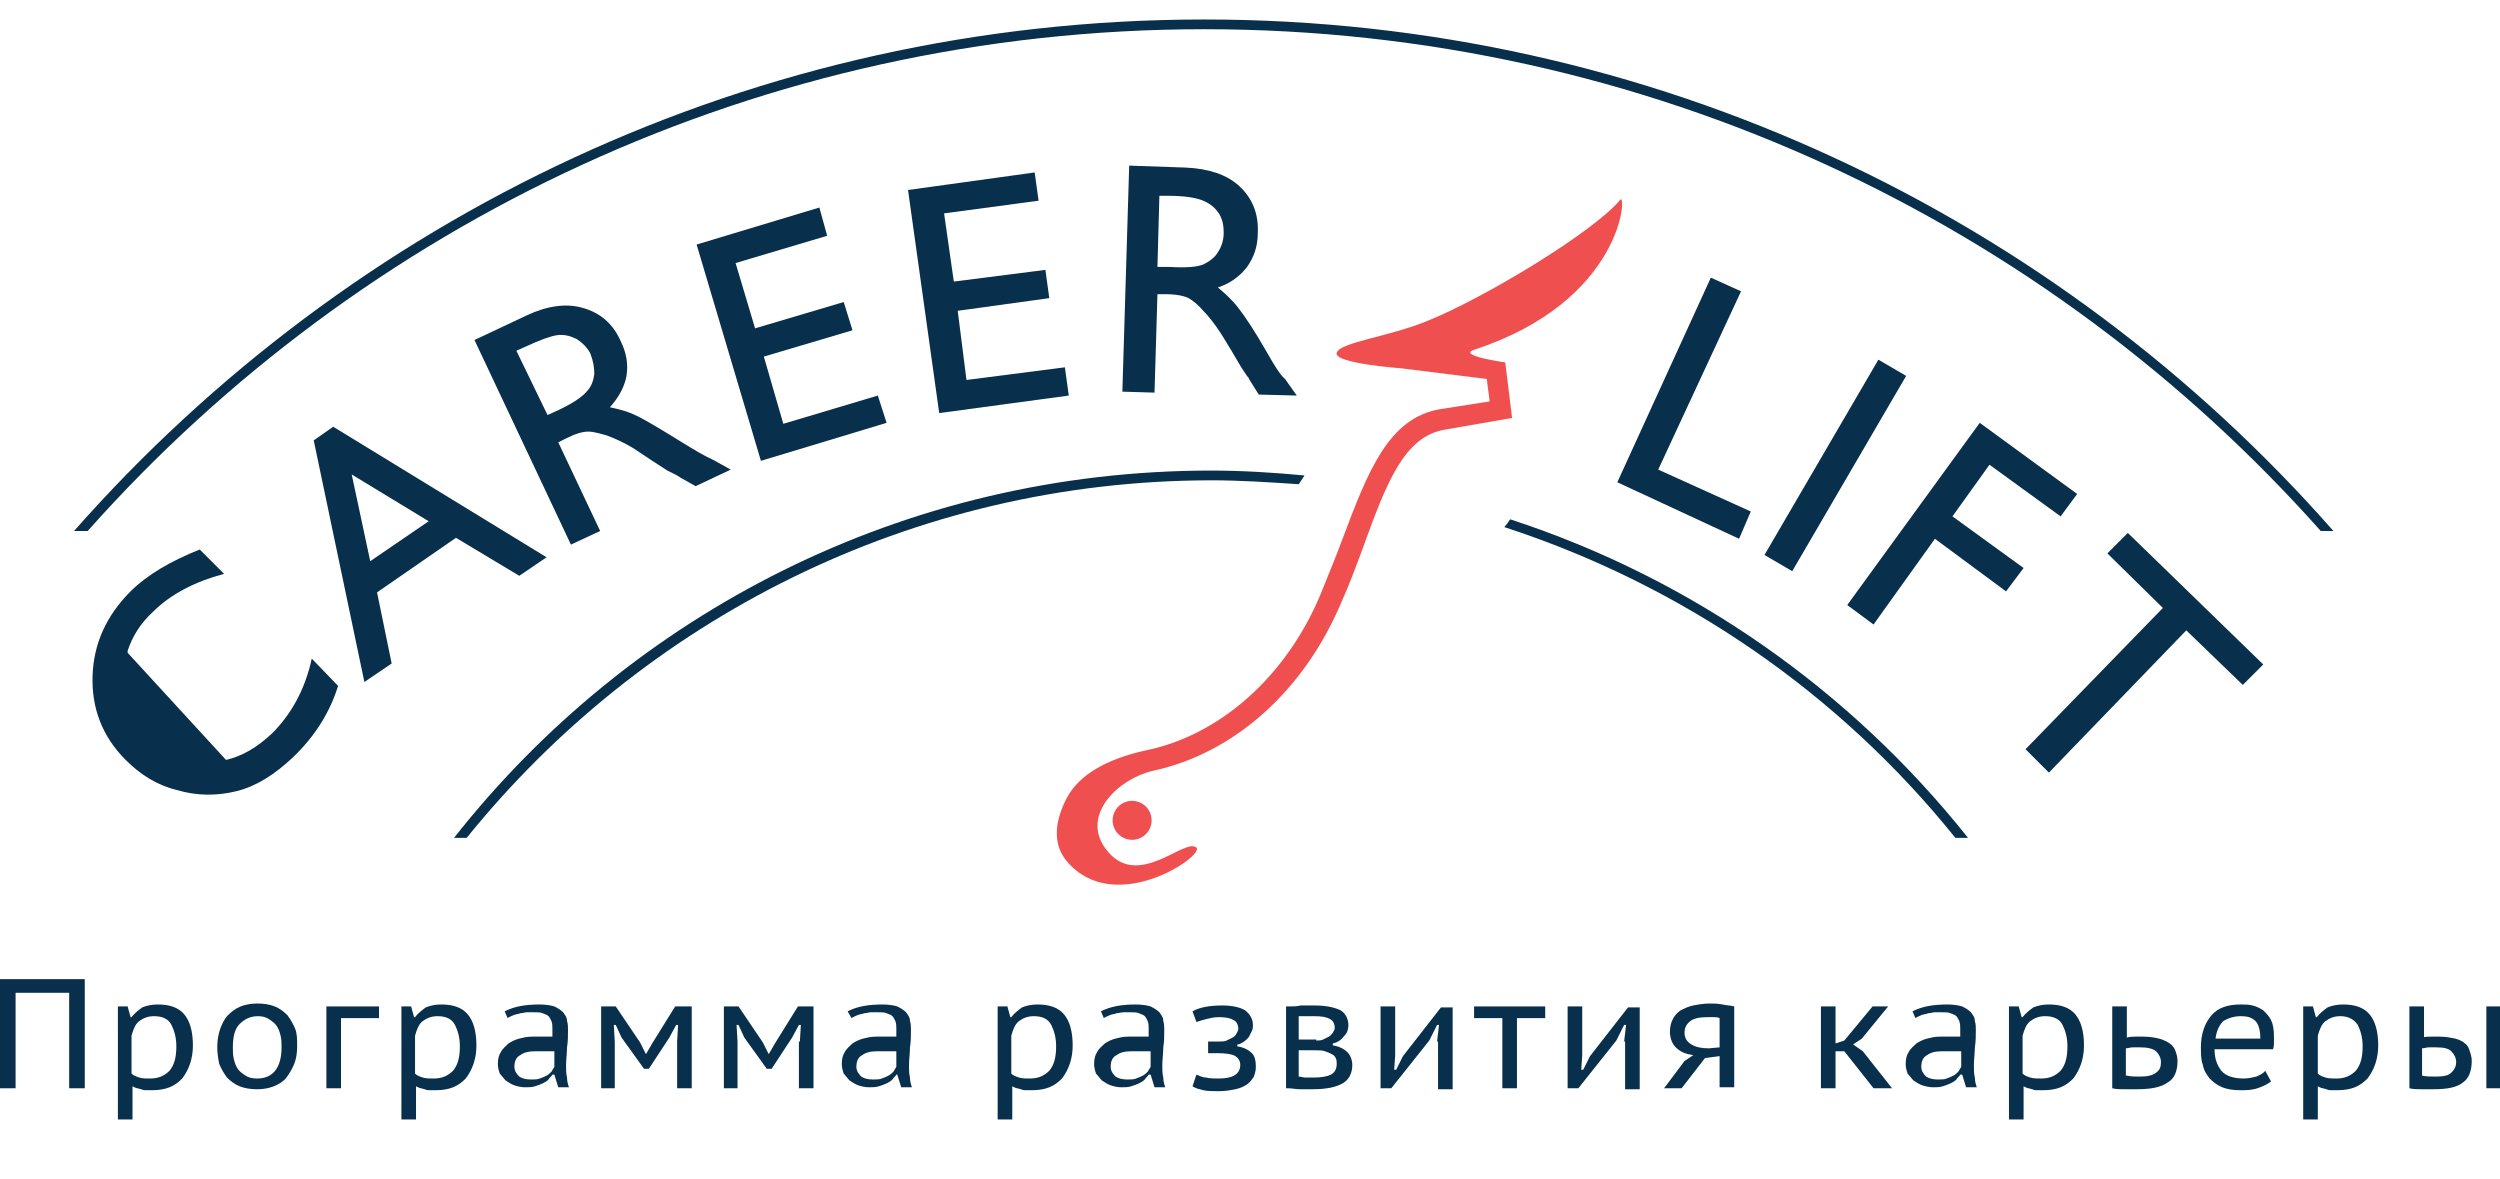 <?xml version="1.0" encoding="utf-8"?>
<!-- Generator: Adobe Illustrator 17.1.0, SVG Export Plug-In . SVG Version: 6.00 Build 0)  -->
<!DOCTYPE svg PUBLIC "-//W3C//DTD SVG 1.1//EN" "http://www.w3.org/Graphics/SVG/1.1/DTD/svg11.dtd">
<svg version="1.1" id="Layer_1" xmlns="http://www.w3.org/2000/svg" xmlns:xlink="http://www.w3.org/1999/xlink" x="0px" y="0px"
	 viewBox="0 0 256.6 121" enable-background="new 0 0 256.6 121" xml:space="preserve">
<g>
	<path fill="#08304C" d="M27.9,75.3c-1.5,1.4-3,2.3-4.7,2.7L13.1,67l0-0.2c0.5-1.5,1.3-2.8,2.6-4c1.8-1.8,4.3-3.1,7.3-3.9l-2.5-2.5
		c-3,1.2-5.4,2.6-7.1,4.3c-2.5,2.5-3.8,5.4-3.9,8.7c-0.1,3.3,1,6.2,3.4,8.6c1.5,1.5,3.2,2.6,5.3,3.1c2,0.6,4.1,0.6,6.1,0.1
		c2-0.5,3.9-1.7,5.8-3.5c2.3-2.2,3.8-4.7,4.6-7.3L32,67.6C31.3,70.8,29.9,73.3,27.9,75.3z"/>
	<path fill="#08304C" d="M32.2,45.2L37.4,70l2.8-1.9l-1.5-7.3l8.1-5.6l6.5,3.9l2.8-1.9L34.2,43.8L32.2,45.2z M44,53.5L38,57.6
		l-1.9-8.9L44,53.5z"/>
	<path fill="#08304C" d="M70,45.4c-2.1-1.3-3.6-2.2-4.6-2.7c-1-0.5-1.9-0.7-2.8-0.9c0.9-1,1.5-2.1,1.7-3.2c0.2-1.2,0-2.4-0.6-3.6
		c-0.8-1.8-2.1-2.9-3.9-3.4c-1.7-0.5-3.7-0.2-5.8,0.8l-5.3,2.5l9.9,21l3-1.4l-4.3-9.1l0.8-0.4c1-0.5,1.7-0.7,2.3-0.7
		c0.5,0,1.2,0.2,1.9,0.4C63.1,45,64,45.4,65,46l1.8,1.2l1.7,1.1l1,0.5c0.1,0.1,0.2,0.1,0.3,0.2l1.6,0.9l3.6-1.7l-1.8-1
		C72.3,46.8,71.3,46.2,70,45.4z M61,38.4c-0.1,0.7-0.3,1.3-0.8,1.8c-0.4,0.5-1.4,1.2-2.9,1.9l-1.1,0.5L53,36l0.9-0.4
		c1.5-0.7,2.6-1.1,3.3-1.2c0.7-0.1,1.4,0.1,2,0.4c0.6,0.4,1.1,0.9,1.4,1.5C60.9,37.1,61,37.7,61,38.4z"/>
	<polygon fill="#08304C" points="80.4,43.5 78.4,36.6 87.5,33.9 86.6,31 77.5,33.7 75.5,27 84.9,24.2 84.1,21.3 71.5,25.1 
		78.1,47.3 91,43.4 90.1,40.6 	"/>
	<polygon fill="#08304C" points="99.2,39 98.3,31.9 107.7,30.6 107.3,27.7 97.9,28.9 96.9,21.9 106.6,20.6 106.2,17.7 93.2,19.5 
		96.4,42.4 109.7,40.6 109.3,37.7 	"/>
	<path fill="#08304C" d="M130,36.1c-1.2-2.1-2.2-3.6-2.9-4.5c-0.7-0.9-1.4-1.5-2.1-2.1c1.3-0.4,2.3-1.2,3-2.1c0.7-1,1.1-2.1,1.1-3.5
		c0.1-2-0.6-3.6-1.9-4.8c-1.3-1.2-3.2-1.8-5.5-1.9l-5.8-0.2l-0.7,23.2l3.3,0.1l0.3-10.1l0.9,0c1.1,0,1.9,0.2,2.3,0.4
		c0.5,0.3,1,0.7,1.5,1.3c0.6,0.6,1.2,1.4,1.8,2.3l1.1,1.8l1,1.7l0.6,0.9c0.1,0.1,0.2,0.2,0.2,0.3l1,1.6l3.9,0.1l-1.2-1.7
		C131.4,38.5,130.8,37.5,130,36.1z M123.6,27.1c-0.6,0.3-1.8,0.4-3.5,0.3l-1.3,0l0.2-7.3l1,0c1.6,0,2.8,0.2,3.5,0.5
		c0.7,0.3,1.2,0.7,1.6,1.3c0.4,0.6,0.5,1.3,0.5,2c0,0.7-0.2,1.4-0.6,2C124.7,26.4,124.2,26.8,123.6,27.1z"/>
	<polygon fill="#08304C" points="178.7,29.9 175.6,28.5 166,49.5 178.5,55.3 179.7,52.5 170.2,48.2 	"/>
	
		<rect x="176.8" y="46.2" transform="matrix(0.504 -0.864 0.864 0.504 52.08 186.433)" fill="#08304C" width="23.2" height="3.3"/>
	<polygon fill="#08304C" points="204.2,47.7 211.5,53 213.2,50.7 203.2,43.4 189.6,62.1 192.3,64.1 198.6,55.3 205.9,60.7 
		207.7,58.3 200.4,53 	"/>
	<polygon fill="#08304C" points="218.4,54.7 216.3,56.8 222,62.4 207.9,76.9 210.3,79.3 224.4,64.7 230.2,70.3 232.3,68.2 	"/>
</g>
<g>
	<path fill="#F04F50" d="M109.5,88.4c-1.7-2-1-4.6,0-6.5c1.2-2.3,4-4,8.2-4.9c7.6-1.6,14.3-7.6,17.8-15.9c0.8-2,1.6-3.9,2.3-5.8
		c2.6-6.9,4.7-12.4,10-13.3l5.1-0.8l-0.3-2.3l-8.8-1.1c0,0-7-0.5-6.6-1.6c0.4-1.1,5.3-1.6,9.4-3.3c5.7-2.3,17-9.1,19.7-12.4
		c0.7-0.8,0.3,10.4-15,15.4c-1.8,0.6,3.2,1.3,3.2,1.3l0.7,5.7l-6.9,1.2c-4.2,0.7-6,5.5-8.4,12.1c-0.7,1.9-1.4,3.8-2.3,5.8
		c-3.8,8.9-10.9,15.3-19.2,17.1c-3.6,0.8-7.4,4.5-5,7.9c3.2,4.6,8.2-1.1,9.4,0C123.7,87.8,114.4,94.2,109.5,88.4z"/>
</g>
<path fill="#08304C" d="M141.1,24.2"/>
<circle fill="#F04F50" cx="116.2" cy="84.2" r="2"/>
<path fill="#08304C" d="M133.3,49.7c0.2-0.3,0.4-0.6,0.6-0.9c-3.2-0.3-6.4-0.5-9.6-0.5c-31.5,0-59.6,14.7-77.7,37.7h1.3
	c18-22.3,45.6-36.7,76.5-36.7C127.3,49.3,130.3,49.5,133.3,49.7z"/>
<path fill="#08304C" d="M155,53.3c-0.2,0.3-0.4,0.6-0.6,0.8c18.4,6,34.4,17.1,46.3,31.9h1.3C190,70.9,173.7,59.4,155,53.3z"/>
<path fill="#08304C" d="M9,54.5C37.1,22.9,78.1,3,123.6,3c45.5,0,86.5,19.9,114.6,51.5h1.3C211.2,22.3,169.7,2,123.6,2
	C77.4,2,36,22.3,7.6,54.5H9z"/>
<g>
	<path fill="#08304C" d="M7.1,101.9H1.6v9.8H0v-11.2h8.7v11.2H7.1V101.9z"/>
	<path fill="#08304C" d="M12.1,103.3h1l0.3,1.1h0.1c0.3-0.4,0.7-0.7,1.1-1c0.5-0.2,1-0.3,1.6-0.3c1.2,0,2.1,0.3,2.7,1
		c0.6,0.7,0.9,1.8,0.9,3.2c0,0.7-0.1,1.3-0.3,1.9c-0.2,0.6-0.5,1.1-0.8,1.5c-0.4,0.4-0.8,0.7-1.3,0.9c-0.5,0.2-1.1,0.3-1.8,0.3
		c-0.2,0-0.4,0-0.6,0c-0.2,0-0.3,0-0.5-0.1c-0.1,0-0.3-0.1-0.4-0.1c-0.1,0-0.3-0.1-0.5-0.2v3.4h-1.5V103.3z M15.8,104.3
		c-0.6,0-1.1,0.2-1.5,0.5c-0.4,0.3-0.6,0.8-0.8,1.5v3.9c0.2,0.2,0.5,0.3,0.8,0.4c0.3,0.1,0.7,0.1,1.1,0.1c0.9,0,1.5-0.3,2-0.8
		c0.5-0.6,0.7-1.4,0.7-2.5c0-0.9-0.2-1.6-0.5-2.2C17.3,104.6,16.7,104.3,15.8,104.3z"/>
	<path fill="#08304C" d="M22.3,107.5c0-0.7,0.1-1.3,0.3-1.9c0.2-0.5,0.4-1,0.8-1.4c0.4-0.4,0.8-0.7,1.3-0.9c0.5-0.2,1.1-0.3,1.7-0.3
		c0.7,0,1.3,0.1,1.8,0.3c0.5,0.2,0.9,0.5,1.3,0.9c0.3,0.4,0.6,0.9,0.8,1.4c0.2,0.5,0.2,1.1,0.2,1.8c0,0.7-0.1,1.3-0.3,1.8
		c-0.2,0.5-0.5,1-0.8,1.4c-0.3,0.4-0.8,0.7-1.3,0.9c-0.5,0.2-1.1,0.3-1.7,0.3c-0.7,0-1.3-0.1-1.8-0.3c-0.5-0.2-0.9-0.5-1.3-0.9
		c-0.3-0.4-0.6-0.9-0.8-1.4C22.4,108.7,22.3,108.1,22.3,107.5z M23.9,107.5c0,0.4,0,0.8,0.1,1.2c0.1,0.4,0.2,0.7,0.4,1
		c0.2,0.3,0.5,0.5,0.8,0.7c0.3,0.2,0.7,0.3,1.2,0.3c1.6,0,2.5-1.1,2.5-3.2c0-0.4,0-0.8-0.1-1.2c-0.1-0.4-0.2-0.7-0.4-1
		c-0.2-0.3-0.5-0.5-0.8-0.7c-0.3-0.2-0.7-0.3-1.1-0.3c-0.8,0-1.4,0.3-1.9,0.8C24.1,105.6,23.9,106.4,23.9,107.5z"/>
	<path fill="#08304C" d="M38.9,104.5h-3.9v7.2h-1.5v-8.4h5.4V104.5z"/>
	<path fill="#08304C" d="M41.2,103.3h1l0.3,1.1h0.1c0.3-0.4,0.7-0.7,1.1-1c0.5-0.2,1-0.3,1.6-0.3c1.2,0,2.1,0.3,2.7,1
		c0.6,0.7,0.9,1.8,0.9,3.2c0,0.7-0.1,1.3-0.3,1.9c-0.2,0.6-0.5,1.1-0.8,1.5c-0.4,0.4-0.8,0.7-1.3,0.9c-0.5,0.2-1.1,0.3-1.8,0.3
		c-0.2,0-0.4,0-0.6,0c-0.2,0-0.3,0-0.5-0.1c-0.1,0-0.3-0.1-0.4-0.1c-0.1,0-0.3-0.1-0.5-0.2v3.4h-1.5V103.3z M44.9,104.3
		c-0.6,0-1.1,0.2-1.5,0.5c-0.4,0.3-0.6,0.8-0.8,1.5v3.9c0.2,0.2,0.5,0.3,0.8,0.4c0.3,0.1,0.7,0.1,1.1,0.1c0.9,0,1.5-0.3,2-0.8
		c0.5-0.6,0.7-1.4,0.7-2.5c0-0.9-0.2-1.6-0.5-2.2C46.4,104.6,45.8,104.3,44.9,104.3z"/>
	<path fill="#08304C" d="M51.8,103.8c1-0.5,2.1-0.7,3.6-0.7c0.6,0,1.2,0.1,1.5,0.2c0.4,0.2,0.7,0.4,0.9,0.6c0.2,0.3,0.4,0.5,0.4,0.9
		c0.1,0.3,0.1,0.6,0.1,0.9c0,0.6,0,1.2-0.1,1.8c0,0.6-0.1,1.2-0.1,1.9c0,0.4,0,0.8,0.1,1.2c0,0.4,0.1,0.7,0.2,1h-1.1l-0.4-1.3h-0.2
		c-0.1,0.2-0.3,0.3-0.4,0.5c-0.2,0.2-0.4,0.3-0.6,0.4c-0.2,0.1-0.5,0.2-0.8,0.3c-0.3,0.1-0.7,0.1-1,0.1c-0.4,0-0.8-0.1-1.1-0.2
		c-0.3-0.1-0.6-0.3-0.9-0.5c-0.2-0.2-0.4-0.5-0.6-0.7c-0.1-0.3-0.2-0.6-0.2-1c0-0.5,0.1-0.9,0.3-1.2c0.2-0.4,0.5-0.6,0.8-0.9
		c0.3-0.2,0.7-0.4,1.1-0.5c0.4-0.1,0.8-0.2,1.3-0.2c0.3,0,0.6,0,0.8,0c0.2,0,0.4,0,0.6,0c0.2,0,0.3,0,0.4,0c0.1,0,0.2,0,0.3,0
		c0-0.2,0-0.3,0-0.4c0-0.1,0-0.3,0-0.4c0-0.3,0-0.5-0.1-0.8c-0.1-0.2-0.2-0.4-0.3-0.5c-0.1-0.1-0.3-0.2-0.6-0.3
		c-0.2-0.1-0.5-0.1-0.9-0.1c-0.2,0-0.4,0-0.7,0c-0.2,0-0.5,0.1-0.7,0.1c-0.2,0.1-0.5,0.1-0.7,0.2c-0.2,0.1-0.5,0.2-0.6,0.3
		L51.8,103.8z M56.9,107.9c-0.1,0-0.2,0-0.3,0c-0.1,0-0.2,0-0.4,0c-0.1,0-0.3,0-0.5,0c-0.2,0-0.4,0-0.7,0c-0.7,0-1.2,0.1-1.6,0.4
		c-0.4,0.2-0.6,0.6-0.6,1.2c0,0.4,0.2,0.7,0.5,1c0.3,0.2,0.7,0.3,1.2,0.3c0.3,0,0.7,0,0.9-0.1c0.3-0.1,0.5-0.2,0.7-0.3
		c0.2-0.1,0.4-0.3,0.5-0.4c0.1-0.2,0.2-0.3,0.3-0.5V107.9z"/>
	<path fill="#08304C" d="M69.5,106.9l0.1-1.7h-0.2l-0.7,1.3l-2.1,3.2h-0.5l-2.3-3.2l-0.6-1.3H63l0.1,1.7v4.8h-1.4v-8.4h1.5l2.5,3.7
		l0.6,1.2l0.7-1.2l2.3-3.7H71v8.4h-1.5V106.9z"/>
	<path fill="#08304C" d="M82.1,106.9l0.1-1.7H82l-0.7,1.3l-2.1,3.2h-0.5l-2.3-3.2l-0.6-1.3h-0.2l0.1,1.7v4.8h-1.4v-8.4h1.5l2.5,3.7
		l0.6,1.2l0.7-1.2l2.3-3.7h1.6v8.4h-1.5V106.9z"/>
	<path fill="#08304C" d="M87,103.8c1-0.5,2.1-0.7,3.6-0.7c0.6,0,1.2,0.1,1.5,0.2c0.4,0.2,0.7,0.4,0.9,0.6c0.2,0.3,0.4,0.5,0.4,0.9
		c0.1,0.3,0.1,0.6,0.1,0.9c0,0.6,0,1.2-0.1,1.8c0,0.6-0.1,1.2-0.1,1.9c0,0.4,0,0.8,0.1,1.2c0,0.4,0.1,0.7,0.2,1h-1.1l-0.4-1.3H92
		c-0.1,0.2-0.3,0.3-0.4,0.5c-0.2,0.2-0.4,0.3-0.6,0.4c-0.2,0.1-0.5,0.2-0.8,0.3c-0.3,0.1-0.7,0.1-1,0.1c-0.4,0-0.8-0.1-1.1-0.2
		c-0.3-0.1-0.6-0.3-0.9-0.5c-0.2-0.2-0.4-0.5-0.6-0.7c-0.1-0.3-0.2-0.6-0.2-1c0-0.5,0.1-0.9,0.3-1.2c0.2-0.4,0.5-0.6,0.8-0.9
		c0.3-0.2,0.7-0.4,1.1-0.5c0.4-0.1,0.8-0.2,1.3-0.2c0.3,0,0.6,0,0.8,0c0.2,0,0.4,0,0.6,0c0.2,0,0.3,0,0.4,0c0.1,0,0.2,0,0.3,0
		c0-0.2,0-0.3,0-0.4c0-0.1,0-0.3,0-0.4c0-0.3,0-0.5-0.1-0.8c-0.1-0.2-0.2-0.4-0.3-0.5c-0.1-0.1-0.3-0.2-0.6-0.3
		c-0.2-0.1-0.5-0.1-0.9-0.1c-0.2,0-0.4,0-0.7,0c-0.2,0-0.5,0.1-0.7,0.1c-0.2,0.1-0.5,0.1-0.7,0.2c-0.2,0.1-0.5,0.2-0.6,0.3L87,103.8
		z M92,107.9c-0.1,0-0.2,0-0.3,0c-0.1,0-0.2,0-0.4,0c-0.1,0-0.3,0-0.5,0c-0.2,0-0.4,0-0.7,0c-0.7,0-1.2,0.1-1.6,0.4
		c-0.4,0.2-0.6,0.6-0.6,1.2c0,0.4,0.2,0.7,0.5,1c0.3,0.2,0.7,0.3,1.2,0.3c0.3,0,0.7,0,0.9-0.1c0.3-0.1,0.5-0.2,0.7-0.3
		c0.2-0.1,0.4-0.3,0.5-0.4c0.1-0.2,0.2-0.3,0.3-0.5V107.9z"/>
	<path fill="#08304C" d="M102.4,103.3h1l0.3,1.1h0.1c0.3-0.4,0.7-0.7,1.1-1c0.5-0.2,1-0.3,1.6-0.3c1.2,0,2.1,0.3,2.7,1
		c0.6,0.7,0.9,1.8,0.9,3.2c0,0.7-0.1,1.3-0.3,1.9c-0.2,0.6-0.5,1.1-0.8,1.5c-0.4,0.4-0.8,0.7-1.3,0.9c-0.5,0.2-1.1,0.3-1.8,0.3
		c-0.2,0-0.4,0-0.6,0c-0.2,0-0.3,0-0.5-0.1c-0.1,0-0.3-0.1-0.4-0.1c-0.1,0-0.3-0.1-0.5-0.2v3.4h-1.5V103.3z M106.1,104.3
		c-0.6,0-1.1,0.2-1.5,0.5c-0.4,0.3-0.6,0.8-0.8,1.5v3.9c0.2,0.2,0.5,0.3,0.8,0.4c0.3,0.1,0.7,0.1,1.1,0.1c0.9,0,1.5-0.3,2-0.8
		c0.5-0.6,0.7-1.4,0.7-2.5c0-0.9-0.2-1.6-0.5-2.2C107.6,104.6,107,104.3,106.1,104.3z"/>
	<path fill="#08304C" d="M113,103.8c1-0.5,2.1-0.7,3.6-0.7c0.6,0,1.2,0.1,1.5,0.2c0.4,0.2,0.7,0.4,0.9,0.6c0.2,0.3,0.4,0.5,0.4,0.9
		c0.1,0.3,0.1,0.6,0.1,0.9c0,0.6,0,1.2-0.1,1.8c0,0.6-0.1,1.2-0.1,1.9c0,0.4,0,0.8,0.1,1.2c0,0.4,0.1,0.7,0.2,1h-1.1l-0.4-1.3h-0.2
		c-0.1,0.2-0.3,0.3-0.4,0.5c-0.2,0.2-0.4,0.3-0.6,0.4c-0.2,0.1-0.5,0.2-0.8,0.3c-0.3,0.1-0.7,0.1-1,0.1c-0.4,0-0.8-0.1-1.1-0.2
		c-0.3-0.1-0.6-0.3-0.9-0.5c-0.2-0.2-0.4-0.5-0.6-0.7c-0.1-0.3-0.2-0.6-0.2-1c0-0.5,0.1-0.9,0.3-1.2c0.2-0.4,0.5-0.6,0.8-0.9
		c0.3-0.2,0.7-0.4,1.1-0.5c0.4-0.1,0.8-0.2,1.3-0.2c0.3,0,0.6,0,0.8,0c0.2,0,0.4,0,0.6,0c0.2,0,0.3,0,0.4,0c0.1,0,0.2,0,0.3,0
		c0-0.2,0-0.3,0-0.4c0-0.1,0-0.3,0-0.4c0-0.3,0-0.5-0.1-0.8c-0.1-0.2-0.2-0.4-0.3-0.5c-0.1-0.1-0.3-0.2-0.6-0.3
		c-0.2-0.1-0.5-0.1-0.9-0.1c-0.2,0-0.4,0-0.7,0c-0.2,0-0.5,0.1-0.7,0.1c-0.2,0.1-0.5,0.1-0.7,0.2c-0.2,0.1-0.5,0.2-0.6,0.3
		L113,103.8z M118.1,107.9c-0.1,0-0.2,0-0.3,0c-0.1,0-0.2,0-0.4,0c-0.1,0-0.3,0-0.5,0c-0.2,0-0.4,0-0.7,0c-0.7,0-1.2,0.1-1.6,0.4
		c-0.4,0.2-0.6,0.6-0.6,1.2c0,0.4,0.2,0.7,0.5,1c0.3,0.2,0.7,0.3,1.2,0.3c0.3,0,0.7,0,0.9-0.1c0.3-0.1,0.5-0.2,0.7-0.3
		c0.2-0.1,0.4-0.3,0.5-0.4c0.1-0.2,0.2-0.3,0.3-0.5V107.9z"/>
	<path fill="#08304C" d="M124,108v-1.1h1.2c0.2,0,0.5,0,0.7-0.1c0.2-0.1,0.4-0.2,0.6-0.3c0.2-0.1,0.3-0.2,0.4-0.4
		c0.1-0.2,0.2-0.3,0.2-0.5c0-0.4-0.2-0.8-0.5-0.9c-0.3-0.2-0.8-0.3-1.5-0.3c-0.5,0-0.9,0.1-1.3,0.2c-0.4,0.1-0.7,0.2-1,0.3l-0.4-1.1
		c0.7-0.4,1.7-0.6,3.1-0.6c1,0,1.8,0.2,2.3,0.5c0.5,0.4,0.8,0.9,0.8,1.5c0,0.2,0,0.4-0.1,0.6c-0.1,0.2-0.2,0.4-0.3,0.6
		c-0.1,0.2-0.3,0.3-0.5,0.5c-0.2,0.1-0.4,0.3-0.7,0.3v0.2c0.7,0.1,1.2,0.4,1.5,0.7c0.3,0.3,0.4,0.8,0.4,1.4c0,0.4-0.1,0.7-0.2,1
		c-0.2,0.3-0.4,0.6-0.7,0.8c-0.3,0.2-0.7,0.4-1.2,0.5c-0.5,0.1-1,0.2-1.7,0.2c-0.6,0-1.1,0-1.6-0.1c-0.4-0.1-0.8-0.2-1.1-0.4
		l0.4-1.2c0.3,0.1,0.6,0.3,1,0.3c0.4,0.1,0.8,0.1,1.3,0.1c1.5,0,2.2-0.5,2.2-1.4c0-0.4-0.2-0.7-0.5-0.9c-0.3-0.2-1-0.3-1.8-0.3H124z
		"/>
	<path fill="#08304C" d="M131.8,103.3l0.6,0c0.3,0,0.7,0,1.1-0.1c0.4,0,0.9,0,1.4,0c1.2,0,2.1,0.2,2.7,0.5c0.5,0.3,0.8,0.9,0.8,1.5
		c0,0.4-0.1,0.8-0.4,1.1c-0.3,0.4-0.7,0.7-1.2,0.8v0.2c0.7,0.1,1.2,0.4,1.5,0.7c0.3,0.3,0.5,0.8,0.5,1.3c0,0.8-0.3,1.5-1,1.9
		c-0.7,0.4-1.7,0.6-3.1,0.6c-0.5,0-0.9,0-1.3,0c-0.4,0-0.8-0.1-1.2-0.1c0,0-0.1,0-0.1,0c0,0-0.1,0-0.1,0V103.3z M135.1,106.8
		c0.2,0,0.5,0,0.7-0.1c0.2-0.1,0.4-0.2,0.6-0.3c0.2-0.1,0.3-0.3,0.4-0.4c0.1-0.2,0.2-0.3,0.2-0.5c0-0.4-0.2-0.8-0.5-0.9
		c-0.3-0.2-0.8-0.3-1.6-0.3c-0.2,0-0.5,0-0.7,0c-0.3,0-0.5,0-0.9,0v2.4H135.1z M133.3,110.5c0.2,0,0.5,0.1,0.7,0.1
		c0.2,0,0.5,0,0.8,0c0.8,0,1.4-0.1,1.8-0.3c0.4-0.2,0.6-0.6,0.6-1.1c0-0.2,0-0.4-0.1-0.6c-0.1-0.2-0.2-0.3-0.4-0.4
		c-0.2-0.1-0.4-0.2-0.7-0.3c-0.3-0.1-0.6-0.1-1.1-0.1h-1.6V110.5z"/>
	<path fill="#08304C" d="M147.5,106.9l0.2-1.7h-0.2l-0.8,1.6l-3.9,4.9h-1.1v-8.4h1.5v5l-0.1,1.5h0.2l0.7-1.4l3.9-5h1.2v8.4h-1.5
		V106.9z"/>
	<path fill="#08304C" d="M158.6,104.5h-2.9v7.2h-1.5v-7.2h-2.9v-1.2h7.3V104.5z"/>
	<path fill="#08304C" d="M166.7,106.9l0.2-1.7h-0.2l-0.8,1.6l-3.9,4.9h-1.1v-8.4h1.5v5l-0.1,1.5h0.2l0.7-1.4l3.9-5h1.2v8.4h-1.5
		V106.9z"/>
	<path fill="#08304C" d="M176.5,108.4l-1.5,0.2l-2.4,3.1h-1.8l2.1-2.8v0l0.9-0.6c-0.7-0.1-1.3-0.3-1.8-0.8c-0.4-0.4-0.6-1-0.6-1.6
		c0-0.5,0.1-0.9,0.3-1.3c0.2-0.4,0.5-0.7,0.8-0.9c0.4-0.2,0.8-0.4,1.3-0.5c0.5-0.1,1.1-0.2,1.7-0.2c0.4,0,0.8,0,1.3,0.1
		c0.4,0.1,0.9,0.1,1.2,0.2v8.3h-1.5V108.4z M176.5,107.5v-3c-0.2-0.1-0.4-0.1-0.6-0.1c-0.2,0-0.4,0-0.6,0c-0.8,0-1.4,0.1-1.8,0.4
		c-0.4,0.3-0.6,0.7-0.6,1.2c0,0.5,0.2,0.9,0.7,1.2c0.5,0.3,1.1,0.4,1.8,0.4L176.5,107.5z"/>
	<path fill="#08304C" d="M189.3,107.9h-0.9v3.8h-1.5v-8.4h1.5v3.8l0.9-0.3l2.9-3.5h1.6l-2.7,3.3h0l-0.9,0.6l1,0.7l3,3.8h-1.9
		L189.3,107.9z"/>
	<path fill="#08304C" d="M196.3,103.8c1-0.5,2.1-0.7,3.6-0.7c0.6,0,1.2,0.1,1.5,0.2c0.4,0.2,0.7,0.4,0.9,0.6
		c0.2,0.3,0.4,0.5,0.4,0.9c0.1,0.3,0.1,0.6,0.1,0.9c0,0.6,0,1.2-0.1,1.8c0,0.6-0.1,1.2-0.1,1.9c0,0.4,0,0.8,0.1,1.2
		c0,0.4,0.1,0.7,0.2,1h-1.1l-0.4-1.3h-0.2c-0.1,0.2-0.3,0.3-0.4,0.5c-0.2,0.2-0.4,0.3-0.6,0.4c-0.2,0.1-0.5,0.2-0.8,0.3
		c-0.3,0.1-0.7,0.1-1,0.1s-0.8-0.1-1.1-0.2c-0.3-0.1-0.6-0.3-0.9-0.5c-0.2-0.2-0.4-0.5-0.6-0.7c-0.1-0.3-0.2-0.6-0.2-1
		c0-0.5,0.1-0.9,0.3-1.2c0.2-0.4,0.5-0.6,0.8-0.9c0.3-0.2,0.7-0.4,1.1-0.5c0.4-0.1,0.8-0.2,1.3-0.2c0.3,0,0.6,0,0.8,0
		c0.2,0,0.4,0,0.6,0c0.2,0,0.3,0,0.4,0c0.1,0,0.2,0,0.3,0c0-0.2,0-0.3,0-0.4c0-0.1,0-0.3,0-0.4c0-0.3,0-0.5-0.1-0.8
		c-0.1-0.2-0.2-0.4-0.3-0.5c-0.1-0.1-0.3-0.2-0.6-0.3c-0.2-0.1-0.5-0.1-0.9-0.1c-0.2,0-0.4,0-0.7,0c-0.2,0-0.5,0.1-0.7,0.1
		c-0.2,0.1-0.5,0.1-0.7,0.2c-0.2,0.1-0.5,0.2-0.6,0.3L196.3,103.8z M201.3,107.9c-0.1,0-0.2,0-0.3,0c-0.1,0-0.2,0-0.4,0
		c-0.1,0-0.3,0-0.5,0c-0.2,0-0.4,0-0.7,0c-0.7,0-1.2,0.1-1.6,0.4c-0.4,0.2-0.6,0.6-0.6,1.2c0,0.4,0.2,0.7,0.5,1
		c0.3,0.2,0.7,0.3,1.2,0.3c0.3,0,0.7,0,0.9-0.1c0.3-0.1,0.5-0.2,0.7-0.3c0.2-0.1,0.4-0.3,0.5-0.4c0.1-0.2,0.2-0.3,0.3-0.5V107.9z"/>
	<path fill="#08304C" d="M206.2,103.3h1l0.3,1.1h0.1c0.3-0.4,0.7-0.7,1.1-1c0.5-0.2,1-0.3,1.6-0.3c1.2,0,2.1,0.3,2.7,1
		c0.6,0.7,0.9,1.8,0.9,3.2c0,0.7-0.1,1.3-0.3,1.9c-0.2,0.6-0.5,1.1-0.8,1.5c-0.4,0.4-0.8,0.7-1.3,0.9c-0.5,0.2-1.1,0.3-1.8,0.3
		c-0.2,0-0.4,0-0.6,0c-0.2,0-0.3,0-0.5-0.1c-0.1,0-0.3-0.1-0.4-0.1c-0.1,0-0.3-0.1-0.5-0.2v3.4h-1.5V103.3z M209.9,104.3
		c-0.6,0-1.1,0.2-1.5,0.5c-0.4,0.3-0.6,0.8-0.8,1.5v3.9c0.2,0.2,0.5,0.3,0.8,0.4c0.3,0.1,0.7,0.1,1.1,0.1c0.9,0,1.5-0.3,2-0.8
		c0.5-0.6,0.7-1.4,0.7-2.5c0-0.9-0.2-1.6-0.5-2.2C211.4,104.6,210.8,104.3,209.9,104.3z"/>
	<path fill="#08304C" d="M218.3,106.5c0.3-0.1,0.7-0.1,0.9-0.1c0.3,0,0.5,0,0.8,0c0.6,0,1.2,0.1,1.6,0.2c0.4,0.1,0.8,0.3,1.1,0.5
		c0.3,0.2,0.5,0.5,0.6,0.8c0.1,0.3,0.2,0.6,0.2,1c0,1-0.3,1.8-1,2.2c-0.7,0.5-1.7,0.7-3.2,0.7c-0.4,0-0.9,0-1.3,0
		c-0.4,0-0.8,0-1.2-0.1v-8.4h1.5V106.5z M218.3,110.4c0.4,0.1,0.9,0.1,1.3,0.1c0.8,0,1.3-0.1,1.7-0.4c0.4-0.3,0.5-0.6,0.5-1.1
		c0-0.4-0.2-0.8-0.5-1.1c-0.4-0.3-0.9-0.4-1.7-0.4c-0.2,0-0.4,0-0.7,0c-0.2,0-0.5,0.1-0.7,0.1V110.4z"/>
	<path fill="#08304C" d="M233.1,111c-0.4,0.3-0.8,0.5-1.4,0.7c-0.6,0.2-1.2,0.2-1.8,0.2c-0.7,0-1.3-0.1-1.8-0.3s-0.9-0.5-1.3-0.9
		c-0.3-0.4-0.6-0.8-0.7-1.4c-0.2-0.5-0.2-1.2-0.2-1.8c0-1.4,0.4-2.5,1.1-3.3c0.7-0.8,1.7-1.1,3-1.1c0.4,0,0.8,0,1.2,0.1
		s0.8,0.3,1.1,0.5c0.3,0.3,0.6,0.6,0.8,1c0.2,0.4,0.3,1,0.3,1.7c0,0.2,0,0.4,0,0.6c0,0.2,0,0.4-0.1,0.7h-6c0,1,0.3,1.7,0.7,2.2
		c0.4,0.5,1.2,0.8,2.3,0.8c0.4,0,0.9-0.1,1.3-0.2c0.4-0.2,0.7-0.3,0.9-0.6L233.1,111z M232,106.6c0-0.9-0.2-1.5-0.5-1.8
		c-0.4-0.4-0.9-0.5-1.5-0.5c-0.7,0-1.3,0.2-1.8,0.5c-0.4,0.4-0.7,1-0.8,1.8H232z"/>
	<path fill="#08304C" d="M236.4,103.3h1l0.3,1.1h0.1c0.3-0.4,0.7-0.7,1.1-1c0.5-0.2,1-0.3,1.6-0.3c1.2,0,2.1,0.3,2.7,1
		c0.6,0.7,0.9,1.8,0.9,3.2c0,0.7-0.1,1.3-0.3,1.9c-0.2,0.6-0.5,1.1-0.8,1.5c-0.4,0.4-0.8,0.7-1.3,0.9c-0.5,0.2-1.1,0.3-1.8,0.3
		c-0.2,0-0.4,0-0.6,0c-0.2,0-0.3,0-0.5-0.1c-0.1,0-0.3-0.1-0.4-0.1c-0.1,0-0.3-0.1-0.5-0.2v3.4h-1.5V103.3z M240.2,104.3
		c-0.6,0-1.1,0.2-1.5,0.5c-0.4,0.3-0.6,0.8-0.8,1.5v3.9c0.2,0.2,0.5,0.3,0.8,0.4c0.3,0.1,0.7,0.1,1.1,0.1c0.9,0,1.5-0.3,2-0.8
		c0.5-0.6,0.7-1.4,0.7-2.5c0-0.9-0.2-1.6-0.5-2.2C241.6,104.6,241,104.3,240.2,104.3z"/>
	<path fill="#08304C" d="M248.6,106.5c0.3-0.1,0.7-0.1,1-0.1c0.3,0,0.6,0,0.8,0c0.6,0,1.1,0.1,1.6,0.2c0.4,0.1,0.8,0.3,1,0.5
		c0.3,0.2,0.4,0.5,0.5,0.8c0.1,0.3,0.2,0.6,0.2,1c0,1-0.3,1.8-0.9,2.2c-0.6,0.5-1.6,0.7-3,0.7c-0.4,0-0.9,0-1.3,0
		c-0.4,0-0.8,0-1.2-0.1v-8.4h1.5V106.5z M248.6,110.4c0.4,0.1,0.9,0.1,1.4,0.1c0.8,0,1.3-0.1,1.6-0.4c0.3-0.3,0.5-0.6,0.5-1.1
		c0-0.4-0.2-0.8-0.5-1.1c-0.3-0.3-0.8-0.4-1.6-0.4c-0.2,0-0.4,0-0.7,0c-0.2,0-0.5,0.1-0.7,0.1V110.4z M255.2,103.3h1.5v8.4h-1.5
		V103.3z"/>
</g>
</svg>
